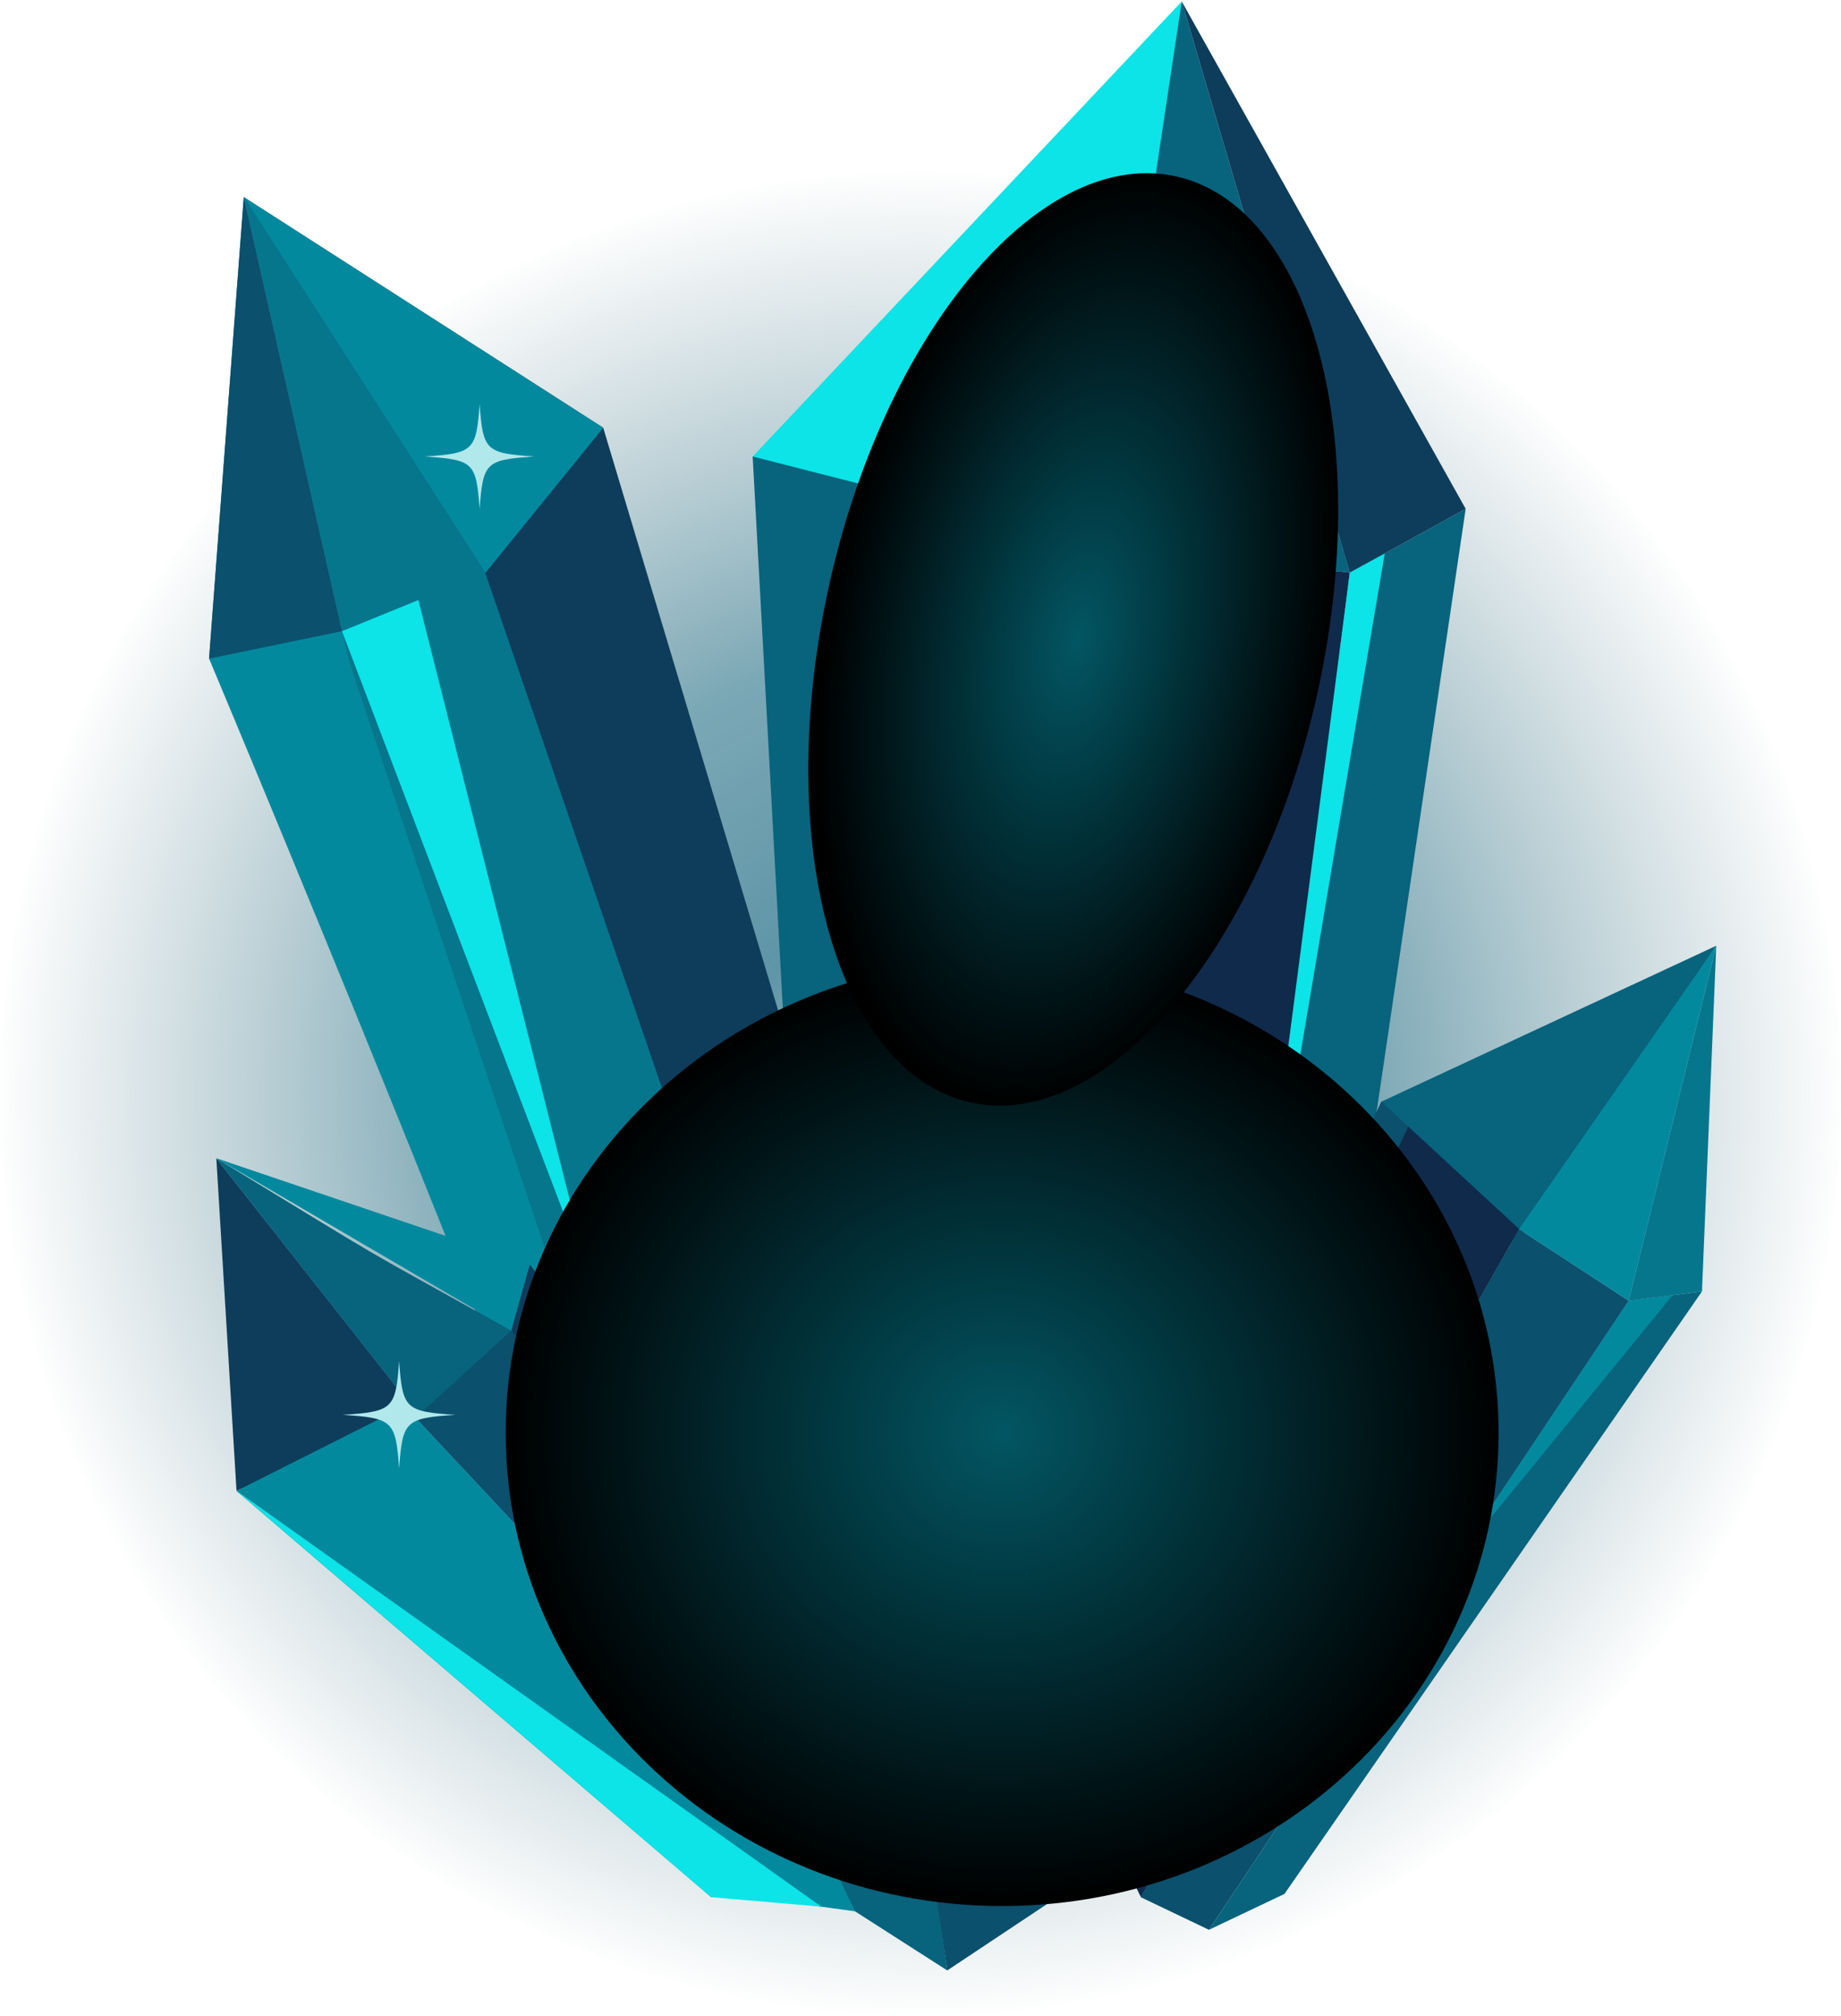 <svg width="317" height="347" viewBox="0 0 317 347" fill="none" xmlns="http://www.w3.org/2000/svg">
<circle cx="158.5" cy="188.25" r="158.5" fill="url(#paint0_radial_1_36)"/>
<path d="M41.975 33.93L36 113.385C36 113.385 117.965 308.469 109.999 308.469L129.211 316.992L59.976 113.348L42.014 33.893L41.975 33.93Z" fill="#03899E"/>
<path d="M156.468 311.074L167.793 286.549L103.869 73.639L41.975 33.93L87.897 119.079L156.468 311.074Z" fill="#0E3D5B"/>
<path d="M83.563 98.648L41.975 33.93L59.938 113.385L130.891 326.072L156.468 311.074L83.563 98.648Z" fill="#06768D"/>
<path d="M129.602 78.589L203.484 0.25L190.48 98.574L129.602 78.589Z" fill="#0CE4E7"/>
<path d="M140.575 279.367C144.558 280.334 181.499 304.115 181.499 304.115L189.387 93.847L129.602 78.589L140.575 279.367Z" fill="#08637D"/>
<path d="M149.713 263.886C149.713 263.886 146.16 108.622 156.469 110.036C166.778 111.451 173.143 276.464 173.143 276.464L149.713 263.848V263.886Z" fill="#06768D"/>
<path d="M206.452 304.114L232.42 98.573L189.388 93.846L181.5 304.114H206.452Z" fill="#102A4B"/>
<path d="M223.008 286.326L206.451 304.115L232.419 98.574L252.373 87.595L223.008 286.326Z" fill="#08637D"/>
<path d="M232.42 98.574L203.485 0.25L189.388 93.847L232.42 98.574Z" fill="#08637D"/>
<path d="M252.373 87.595L203.483 0.25L232.419 98.574L252.373 87.595Z" fill="#0E3D5B"/>
<path d="M237.808 189.677L295.523 162.807L260.691 214.5L237.808 189.677Z" fill="#08637D"/>
<path d="M261.549 211.597L196.454 326.556C196.454 326.556 185.989 305.045 184.388 303.594L237.846 189.64L261.589 211.56L261.549 211.597Z" fill="#0B506C"/>
<path d="M261.551 211.597L196.455 326.556C193.253 320.117 188.723 310.106 187.708 309.213L242.494 193.956L261.551 211.559V211.597Z" fill="#102A4B"/>
<path d="M208.169 332.213L280.449 223.916L261.549 211.597L196.415 326.594L208.169 332.213Z" fill="#0B506C"/>
<path d="M221.172 326.034L208.169 332.212L280.45 223.915L293.063 222.314L221.172 326.034Z" fill="#08637D"/>
<path d="M280.45 223.915L295.523 162.807L261.55 211.597L280.45 223.915Z" fill="#03899E"/>
<path d="M293.062 222.315L295.522 162.807L280.449 223.915L293.062 222.315Z" fill="#06768D"/>
<path d="M40.724 256.627L37.248 199.39L72.042 243.565L40.724 256.627Z" fill="#0E3D5B"/>
<path d="M122.455 326.592C124.368 325.588 151.664 329.681 151.664 329.681L69.699 242.076L40.724 256.664L122.455 326.592Z" fill="#03899E"/>
<path d="M161.192 321.011L88.013 229.051L69.699 242.076L151.664 329.682L161.192 321.011Z" fill="#0B506C"/>
<path d="M160.294 308.097L161.192 321.01L88.014 229.051L91.216 217.663L160.294 308.097Z" fill="#0E3D5B"/>
<path d="M88.013 229.051C58.101 212.415 69.66 219.114 37.248 199.39L72.042 243.602L88.052 229.051H88.013Z" fill="#08637D"/>
<path d="M91.215 217.663L37.248 199.39L88.013 229.051L91.215 217.663Z" fill="#03899E"/>
<path d="M131.593 213.793L126.282 285.768H152.875L173.141 263.885V233.442L153.265 222.501L131.593 213.793Z" fill="#03899E"/>
<path d="M113.279 250.562L131.593 213.793L126.283 285.768L113.279 250.562Z" fill="#0B506C"/>
<path d="M147.252 329.049L126.282 285.768L131.593 213.793L155.725 285.768L163.106 339.209L147.252 329.049Z" fill="#08637D"/>
<path d="M187.668 322.872L173.141 263.885L154.905 283.572L163.106 339.209L187.668 322.872Z" fill="#0B506C"/>
<path d="M190.987 306.46L187.668 322.872L173.141 263.885V233.443L190.987 306.46Z" fill="#102A4B"/>
<path d="M103.869 73.639L83.563 98.648L41.975 33.93L103.869 73.639Z" fill="#03899E"/>
<path d="M58.883 108.658L101.876 221.496L72.043 103.299L58.883 108.658Z" fill="#0CE4E7"/>
<path d="M213.987 240.476L238.432 95.298L232.418 98.573L213.987 240.476Z" fill="#0CE4E7"/>
<path d="M126.282 285.767L129.172 243.565L129.601 285.767L136.513 306.906L126.282 285.767Z" fill="#0CE4E7"/>
<path d="M40.724 256.628L141.433 328.231L122.455 326.593L40.724 256.628Z" fill="#0CE4E7"/>
<path d="M280.449 223.916L250.108 269.356L287.986 222.985L280.449 223.916Z" fill="#03899E"/>
<path d="M36 113.385L58.883 108.659L41.975 33.93L36 113.385Z" fill="#0B506C"/>
<path d="M198.837 93.847C190.442 94.405 189.973 94.852 189.387 102.853C188.801 94.852 188.333 94.405 179.937 93.847C188.333 93.289 188.801 92.842 189.387 84.841C189.973 92.842 190.442 93.289 198.837 93.847Z" fill="#B0E8EC"/>
<path d="M92.036 78.588C83.64 79.146 83.171 79.593 82.586 87.594C82 79.593 81.531 79.146 73.136 78.588C81.531 78.03 82 77.583 82.586 69.582C83.171 77.583 83.64 78.03 92.036 78.588Z" fill="#B0E8EC"/>
<path d="M164.59 285.769C155.921 286.327 155.453 286.811 154.867 295.035C154.281 286.773 153.774 286.327 145.144 285.769C153.813 285.21 154.281 284.727 154.867 276.502C155.453 284.764 155.96 285.21 164.59 285.769Z" fill="#B0E8EC"/>
<path d="M78.447 243.565C69.778 244.123 69.309 244.607 68.724 252.832C68.138 244.57 67.63 244.123 59.001 243.565C67.669 243.007 68.138 242.523 68.724 234.298C69.309 242.56 69.817 243.007 78.447 243.565Z" fill="#B0E8EC"/>
<path style="mix-blend-mode:color-dodge" d="M172.556 328.119C219.765 328.119 258.036 291.646 258.036 246.654C258.036 201.663 219.765 165.19 172.556 165.19C125.347 165.19 87.077 201.663 87.077 246.654C87.077 291.646 125.347 328.119 172.556 328.119Z" fill="url(#paint1_radial_1_36)"/>
<path style="mix-blend-mode:color-dodge" d="M227.07 118.298C217.62 162.398 191.027 194.441 167.676 189.901C144.324 185.36 133.078 145.912 142.528 101.849C151.978 57.748 178.571 25.706 201.922 30.246C225.274 34.786 236.52 74.235 227.07 118.298Z" fill="url(#paint2_radial_1_36)"/>
<defs>
<radialGradient id="paint0_radial_1_36" cx="0" cy="0" r="1" gradientUnits="userSpaceOnUse" gradientTransform="translate(158.5 188.25) rotate(90) scale(158.5)">
<stop offset="0.013" stop-color="#B2C5CB"/>
<stop offset="0.205" stop-color="#5E95A7"/>
<stop offset="0.481" stop-color="#6B9DAC" stop-opacity="0.889"/>
<stop offset="1" stop-color="#80A0AA" stop-opacity="0"/>
</radialGradient>
<radialGradient id="paint1_radial_1_36" cx="0" cy="0" r="1" gradientUnits="userSpaceOnUse" gradientTransform="translate(172.556 246.654) scale(85.479 81.465)">
<stop stop-color="#025663"/>
<stop offset="1"/>
</radialGradient>
<radialGradient id="paint2_radial_1_36" cx="0" cy="0" r="1" gradientUnits="userSpaceOnUse" gradientTransform="translate(185.557 110.201) rotate(11.031) scale(42.661 81.615)">
<stop stop-color="#025663"/>
<stop offset="1"/>
</radialGradient>
</defs>
</svg>
